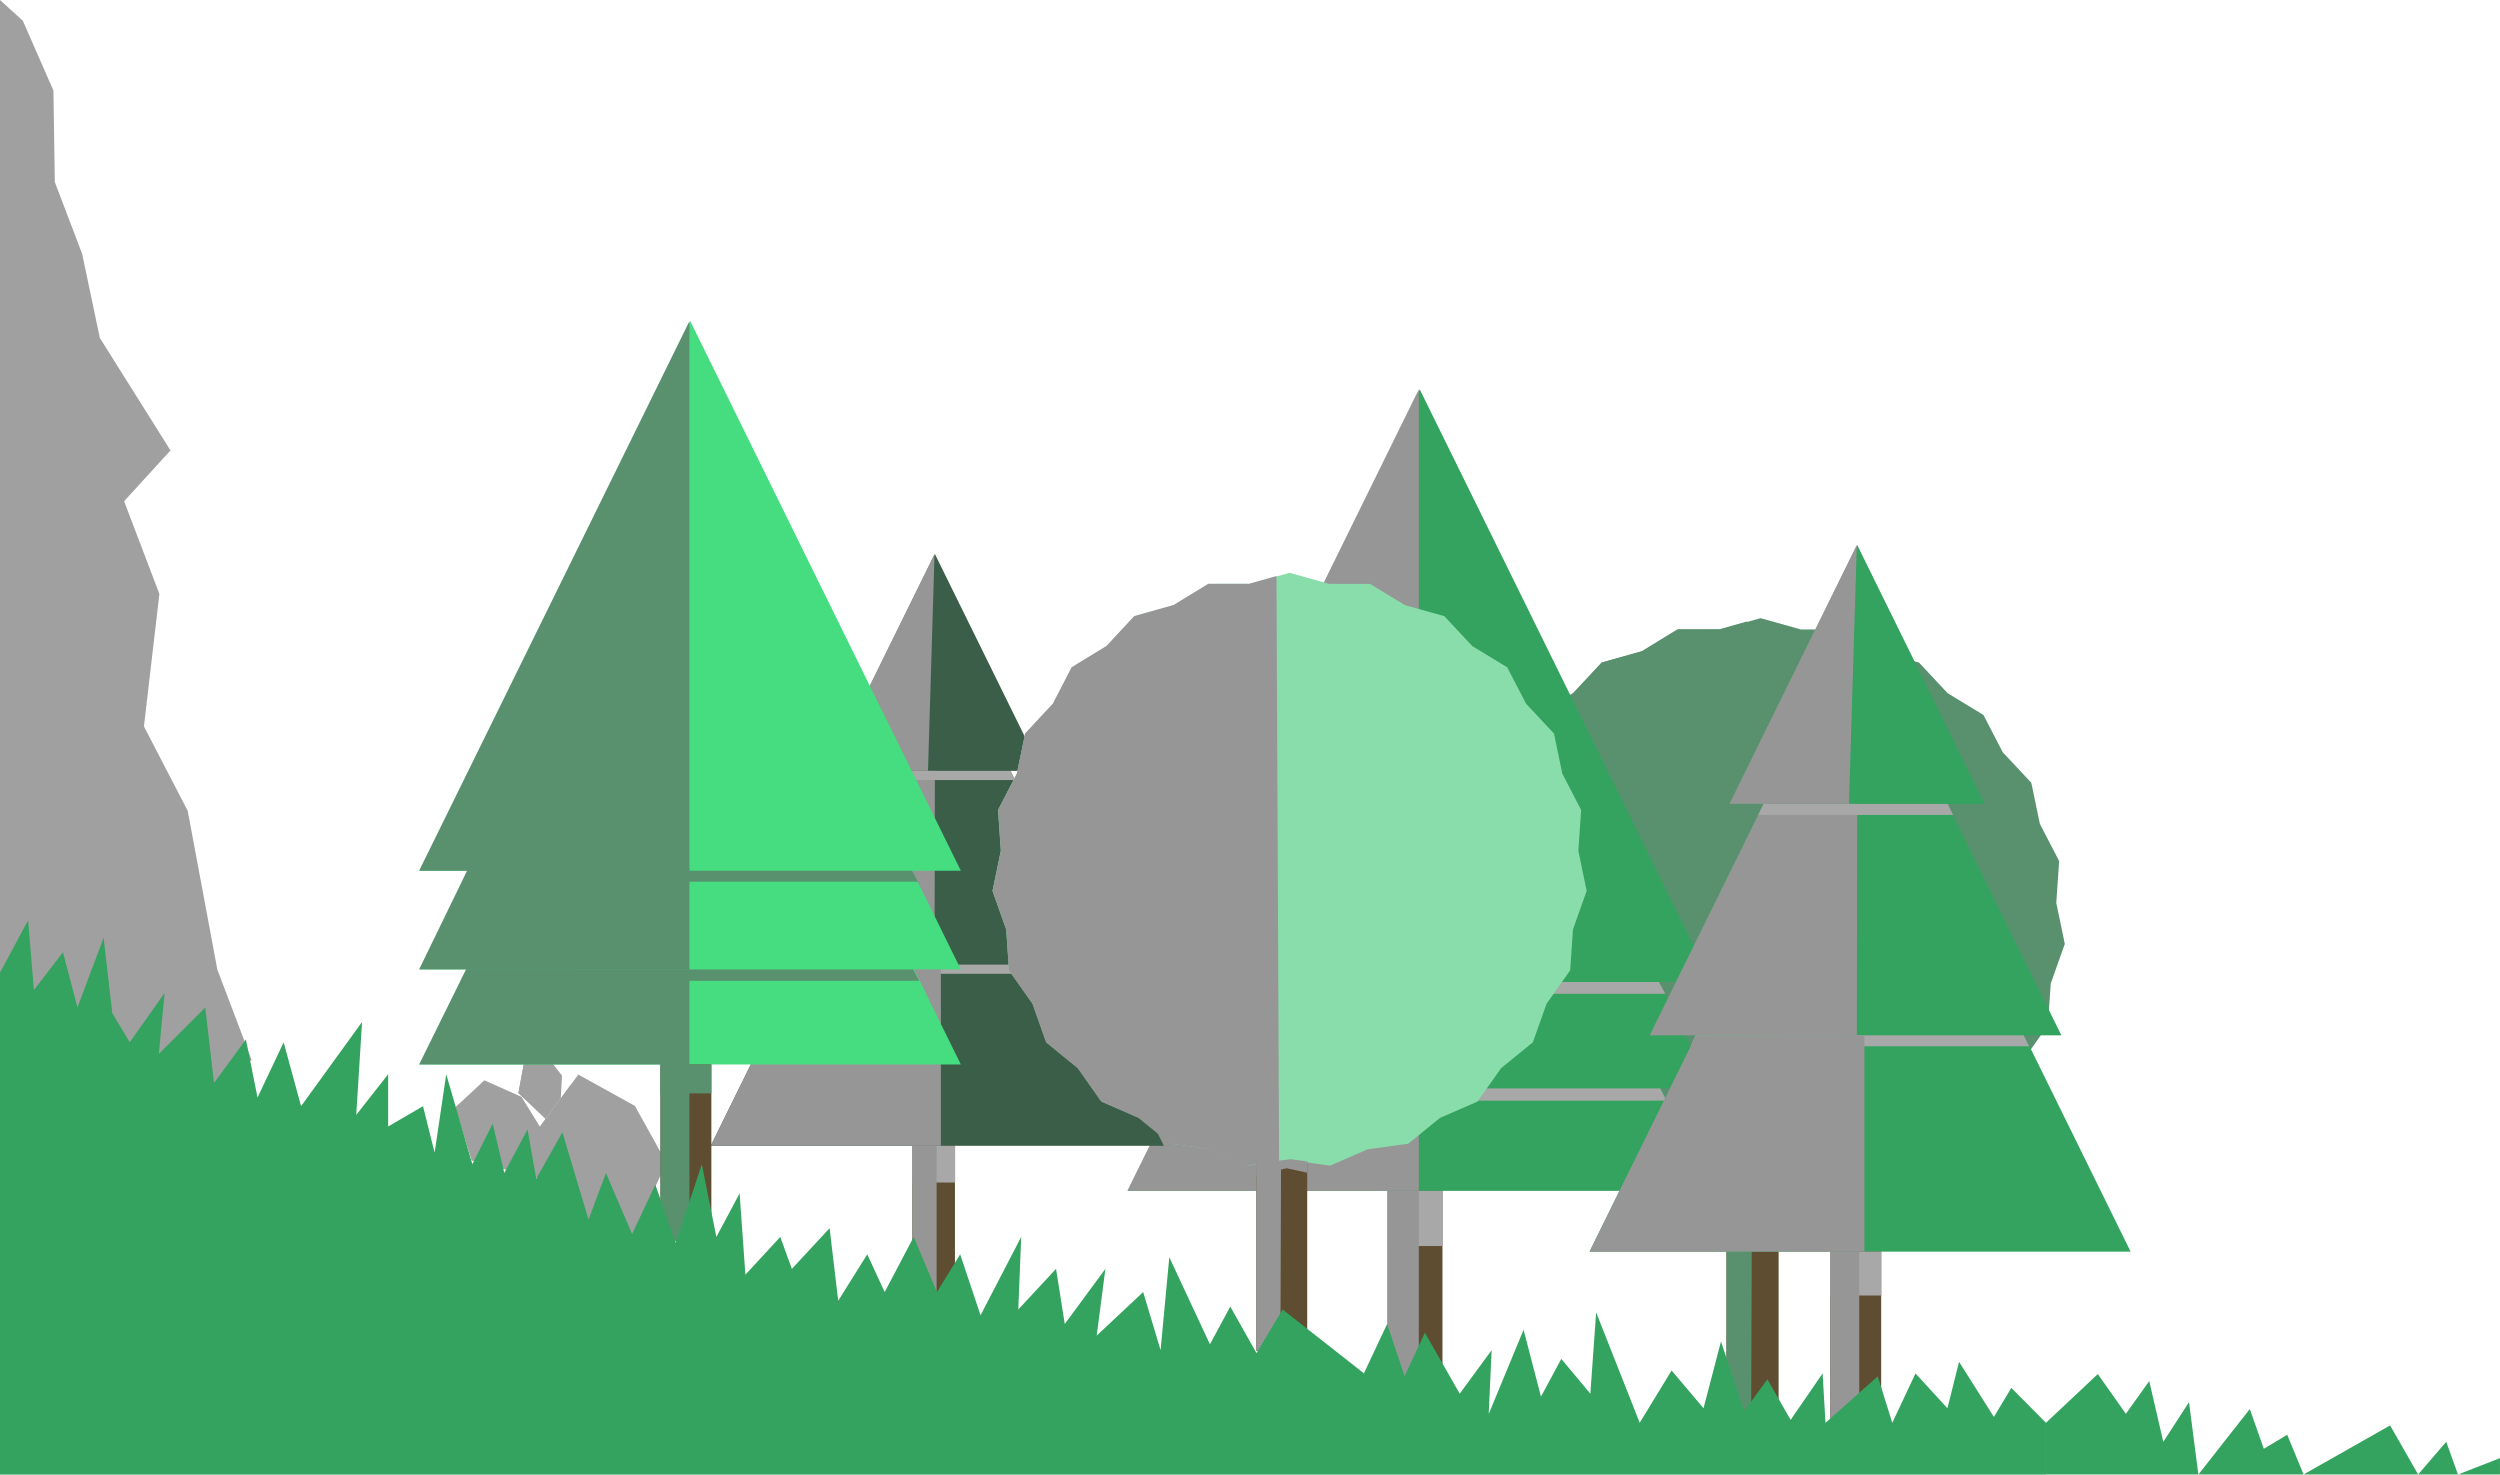 <svg xmlns="http://www.w3.org/2000/svg" viewBox="0 0 1488.29 877.84"><defs><style>.cls-1{isolation:isolate;}.cls-2,.cls-3,.cls-4{fill:#a0a0a0;}.cls-3{opacity:0.46;}.cls-10,.cls-3,.cls-4,.cls-7,.cls-9{mix-blend-mode:multiply;}.cls-5{fill:#5e4d31;}.cls-6,.cls-7{fill:#59916f;}.cls-8{fill:#34a35f;}.cls-9{fill:#a8a8a8;}.cls-10{fill:#969696;}.cls-11{fill:#3a5e48;}.cls-12{fill:#46dd81;}.cls-13{fill:#89ddaa;}</style></defs><title>ForestRock</title><g class="cls-1"><g id="Layer_1" data-name="Layer 1"><path class="cls-2" d="M109,665.35,149.81,631,129.4,577.26q-8.82-47.28-17.65-94.55L85.69,432.45q4.61-39.43,9.2-78.86l-21-55.21,27.6-30.23-42.06-67q-5.25-25-10.51-50-8.14-21.37-16.28-42.74L31.8,53.89,13.59,12.33,0,0V625.14Z"/><path class="cls-3" d="M66.46,347q-8.29-25.2-16.6-50.4L71.65,269Q55,238.37,38.46,207.77l14,65.44Q44.82,291,37.13,308.77q-6,34.94-12.08,69.86l19.76,19.05,15.37,7.62Q63.33,376.14,66.46,347Z"/><path class="cls-3" d="M.53,96.2,17.22,62.81,0,37.11v91.77l11.66,3.5Z"/><path class="cls-3" d="M101.64,642.79q-4.17-39-8.35-77.91L89.12,487l-7-40.35Q79.39,480,76.6,513.4L44.6,551,14,628.87Z"/><path class="cls-3" d="M9.73,546l15.69-72L49.3,505.32l33.31-76.27L38.22,467.49,25.42,474q-8.87,11.3-17.74,22.57L0,515.22v32.17Z"/><path class="cls-2" d="M370.47,750.09q13.09-29,26.2-58L378,658.41,344.28,639.7l-26.19,35.55q1.86,22.44,3.74,44.9Z"/><path class="cls-4" d="M358,742.42l22.74-50.33L362,658.41,339.65,646l-21.56,29.28q1.86,22.44,3.74,44.9Z"/><path class="cls-2" d="M322.11,701.85q.76-13.73,1.54-27.46L310.5,653l-22.19-9.86-17.22,16.1Q276,675,280.91,690.83Z"/><path class="cls-4" d="M315.43,699.87q.49-8.93,1-17.85l-13.15-21.38-22.2-9.86-10,8.47Q276,675,280.91,690.83Z"/><path class="cls-2" d="M324.76,666.15l9.07-12.27q.38-6.76.74-13.54l-6.95-9-15.81,2.09q-1.59,8.67-3.19,17.34Z"/><path class="cls-4" d="M322.21,662.88l4.12-8.1q1.51-6.87,3-13.74l-6.4-7.35-11.13-.29q-1.59,8.67-3.19,17.34Z"/><rect class="cls-5" x="1027.79" y="703.52" width="31.05" height="138.91"/><polygon class="cls-6" points="1048.1 368 1072.13 374.73 1097.08 374.73 1118.4 387.7 1142.42 394.43 1159.45 412.66 1180.77 425.63 1192.25 447.78 1209.28 466.02 1214.36 490.45 1225.84 512.6 1224.14 537.5 1229.21 561.93 1220.86 585.44 1219.15 610.33 1204.77 630.72 1196.41 654.23 1177.05 669.97 1162.66 690.36 1139.78 700.3 1120.42 716.04 1095.7 719.44 1072.82 729.38 1048.1 725.99 1023.38 729.38 1000.49 719.44 975.77 716.04 956.42 700.3 933.53 690.36 919.14 669.97 899.79 654.23 891.43 630.72 877.04 610.33 875.34 585.44 866.99 561.93 872.06 537.5 870.36 512.6 881.84 490.45 886.92 466.02 903.95 447.78 915.43 425.63 936.75 412.66 953.78 394.43 977.8 387.7 999.12 374.73 1024.07 374.73 1048.1 368"/><path class="cls-7" d="M1042.5,842.43h-14.71V728.31l15.11-1.95Q1042.71,784.4,1042.5,842.43Z"/><path class="cls-7" d="M1041.7,726.75l-19,2.63-22.78-9.94L975.27,716,956,700.3l-22.78-9.94L918.9,670l-19.26-15.74-8.32-23.52L877,610.33l-1.7-24.89L867,561.93l5-24.43-1.7-24.9,11.43-22.15L886.82,466l17-18.24,11.42-22.15,21.22-13,17-18.23,23.91-6.73,21.22-13h24.84l16.73-4.71Z"/><path class="cls-7" d="M1058.84,733.71l-12.48-2.7-18.57,4.37v-7.07l20.8-2.84,10.25,1.41Z"/><rect class="cls-5" x="826.03" y="676.09" width="32.7" height="146.28"/><polygon class="cls-8" points="845.19 356.15 932.03 532.55 1018.88 708.95 845.19 708.95 671.51 708.95 758.35 532.55 845.19 356.15"/><polygon class="cls-8" points="845.19 295.14 932.03 471.54 1018.88 647.93 845.19 647.93 671.51 647.93 758.35 471.54 845.19 295.14"/><polygon class="cls-8" points="845.19 231.78 932.03 408.17 1018.88 584.57 845.19 584.57 671.51 584.57 758.35 408.17 845.19 231.78"/><path class="cls-9" d="M699.67,591.61H991.36l-3.75-7H703.53Z"/><path class="cls-9" d="M697.74,655.24H992.15q-1.9-3.65-3.79-7.29H701.63Q699.7,651.6,697.74,655.24Z"/><rect class="cls-9" x="826.03" y="708.94" width="32.85" height="32.85"/><path class="cls-10" d="M844.64,231.78V584.57H671.12l86.76-176.4Z"/><path class="cls-10" d="M844.64,583.58v64.35H671.12l31.13-64.08Z"/><path class="cls-10" d="M844.64,647.9v61H671.12l30.16-61.12Z"/><rect class="cls-10" x="826.03" y="708.94" width="18.62" height="113.42"/><rect class="cls-5" x="543.11" y="656.6" width="25.39" height="113.59"/><polygon class="cls-11" points="557.99 408.15 625.43 545.13 692.87 682.11 557.99 682.11 423.12 682.11 490.55 545.13 557.99 408.15"/><polygon class="cls-11" points="555.71 365.81 607.02 470.03 658.33 574.25 555.71 574.25 453.09 574.25 504.4 470.03 555.71 365.81"/><polygon class="cls-11" points="556.55 329.81 588.34 394.37 620.12 458.92 556.55 458.92 492.99 458.92 524.77 394.37 556.55 329.81"/><path class="cls-9" d="M473.45,579.72H642.27l-2.73-5.47H476Z"/><rect class="cls-9" x="543.11" y="682.11" width="25.51" height="21.87"/><path class="cls-10" d="M556.35,329.81l-3.9,129.08-59.6,0,31.75-64.55Z"/><path class="cls-10" d="M560.13,574.25V682.11h-137Q449.55,628.4,476,574.7Z"/><rect class="cls-10" x="543.11" y="682.11" width="14.46" height="88.08"/><path class="cls-10" d="M556.55,458.92q-.09,57.66-.2,115.33H453.09q28.4-57.66,56.78-115.33Z"/><path class="cls-9" d="M507.18,464.39h97.15l-2.65-5.47H509.87C509,460.74,508.08,462.56,507.18,464.39Z"/><rect class="cls-5" x="393.17" y="603.22" width="30.32" height="135.65"/><polygon class="cls-12" points="410.94 306.54 491.47 470.11 572 633.69 410.94 633.69 249.88 633.69 330.41 470.11 410.94 306.54"/><polygon class="cls-12" points="410.94 249.96 491.47 413.53 572 577.11 410.94 577.11 249.88 577.11 330.41 413.53 410.94 249.96"/><polygon class="cls-12" points="410.94 191.2 491.47 354.77 572 518.35 410.94 518.35 249.88 518.35 330.41 354.77 410.94 191.2"/><path class="cls-7" d="M276,524.88h270.5L543,518.35H279.57Z"/><path class="cls-7" d="M274.2,583.88h273l-3.51-6.76H277.81C276.61,579.37,275.41,581.63,274.2,583.88Z"/><path class="cls-7" d="M410.43,191.2V518.35H249.51L330,354.78Z"/><path class="cls-7" d="M410.43,517.44v59.67H249.51l28.88-59.43Z"/><path class="cls-7" d="M410.43,577.07v56.62H249.51l28-56.68Z"/><rect class="cls-7" x="393.17" y="633.69" width="17.26" height="105.18"/><rect class="cls-7" x="399.69" y="627.12" width="17.26" height="30.32" transform="translate(1050.6 233.95) rotate(90)"/><rect class="cls-5" x="1089.57" y="714.66" width="30.32" height="135.65"/><polygon class="cls-8" points="1107.34 417.98 1187.87 581.55 1268.4 745.13 1107.34 745.13 946.28 745.13 1026.81 581.55 1107.34 417.98"/><polygon class="cls-8" points="1104.62 367.41 1165.89 491.87 1227.17 616.33 1104.62 616.33 982.07 616.33 1043.35 491.87 1104.62 367.41"/><polygon class="cls-8" points="1105.63 324.43 1143.58 401.52 1181.53 478.6 1105.63 478.6 1029.72 478.6 1067.68 401.52 1105.63 324.43"/><path class="cls-9" d="M1006.38,622.86H1208l-3.27-6.53H1009.44Z"/><rect class="cls-9" x="1089.57" y="745.12" width="30.47" height="26.11"/><path class="cls-10" d="M1105.39,324.43q-2.34,77.07-4.67,154.14l-71.17,0,37.92-77.08Z"/><path class="cls-10" d="M1109.89,616.33V745.12H946.28l63.15-128.26Z"/><rect class="cls-10" x="1089.57" y="745.12" width="17.26" height="105.18"/><path class="cls-10" d="M1105.63,478.6l-.24,137.73H982.07q33.91-68.87,67.81-137.73Z"/><path class="cls-9" d="M1046.67,485.13h116l-3.16-6.53H1049.88Z"/><rect class="cls-5" x="747.88" y="668.64" width="30.32" height="135.65"/><polygon class="cls-13" points="767.71 341 791.17 347.57 815.54 347.57 836.36 360.23 859.82 366.8 876.45 384.61 897.27 397.27 908.48 418.9 925.11 436.71 930.07 460.57 941.28 482.2 939.62 506.51 944.57 530.37 936.41 553.33 934.75 577.64 920.7 597.54 912.54 620.5 893.64 635.88 879.59 655.79 857.24 665.5 838.34 680.87 814.2 684.19 791.85 693.9 767.71 690.58 743.57 693.9 721.22 684.19 697.08 680.87 678.18 665.5 655.83 655.79 641.78 635.88 622.88 620.5 614.72 597.54 600.67 577.64 599 553.33 590.84 530.37 595.8 506.51 594.14 482.2 605.35 460.57 610.31 436.71 626.94 418.9 638.15 397.27 658.97 384.61 675.6 366.8 699.06 360.23 719.88 347.57 744.25 347.57 767.71 341"/><g id="Shadows"><path class="cls-10" d="M762.24,804.29H747.88V692.85l14.75-1.91Z"/><path class="cls-10" d="M761.46,691.33l-18.6,2.57-22.24-9.71-24-3.32L677.78,665.5l-22.25-9.71-14-19.91L622.73,620.5l-8.12-23-14-19.91L599,553.33l-8.13-23,4.94-23.86-1.66-24.31,11.16-21.63,4.94-23.86,16.55-17.8,11.16-21.64,20.72-12.66,16.56-17.81,23.35-6.57,20.72-12.66h24.26l16.34-4.6Q760.68,517.15,761.46,691.33Z"/><path class="cls-10" d="M778.2,698.13,766,695.48l-18.13,4.27v-6.9l20.31-2.77,10,1.37Z"/></g><path class="cls-8" d="M0,579l16.73-31.11q1.72,20.73,3.46,41.48l17.29-22.47,8.64,32.85,15.56-41.49,3,26.05q1.09,9.45,2.18,18.89l10.38,17.29L98,591.13q-1.73,18.15-3.46,36.3l27.66-27.65,5.19,44.94,19-25.93q3.47,17.3,6.92,34.57,7.77-16.41,15.55-32.84l10.38,38,36.3-50.13q-1.72,27.66-3.46,55.32l19-24.2v31.11l20.74-12.1q3.46,13.83,6.92,27.66,3.45-23.34,6.91-46.67l15.56,53.58q6-12.09,12.1-24.2,3.45,14.7,6.91,29.39l3.78-7.09,10.05-18.84,5.19,29.39q7.77-13.83,15.56-27.66L350.36,726l10.38-27.66,15.55,36.3,13.83-29.39q6.06,17.29,12.1,34.58c.87-2.6,1.73-5.19,2.6-7.78l13-38.9q4.32,21.61,8.65,43.22l13.83-25.93,3.45,48.4,20.75-22.47,6.91,19,22.47-24.21L499,774.37q8.64-13.83,17.29-27.66,5.17,11.24,10.37,22.48,8.64-16.43,17.29-32.85l13.83,32.85q6.9-11.25,13.82-22.48L583.74,783l5.44-10.49q9.38-18.09,18.76-36.18-.87,21.61-1.73,43.22l22.47-24.2,5.19,32.84q12.09-16.43,24.2-32.84l-5.19,39.76,27.66-25.93,10.37,34.57c.05-.48.09-1,.14-1.45q2.52-26.92,5.05-53.87l24.2,51.86,12.1-22.47L748,805.49q7.77-13,15.56-25.93l48.4,38,13.83-29.39,10.37,31.12q6-13,12.1-25.93L869,829.69l19-25.93q-.87,19-1.73,38L907,791.66q5.18,19.88,10.37,39.76,6-11.24,12.1-22.48l17.29,20.75,3.45-48.4q8.71,22.05,17.42,44.12L976.14,847l19-31.12,19,22.47,10.38-39.76,13.83,41.49q6.9-9.51,13.82-19l13.83,24.2,3.94-5.73,15.08-21.93q.87,14.68,1.73,29.39l31.11-27.66q4.32,13.83,8.65,27.66l13.83-29.39,19,20.74q3.46-13.83,6.92-27.66L1187,843.52l10.37-17.29L1218,847v30.86H0Z"/><path class="cls-8" d="M1218,847l30.86-29,16.7,23.66,13.92-19.48q4.18,18.09,8.36,36.19,7.65-11.83,15.31-23.67,2.77,21.57,5.57,43.13l30.62-39q4.17,11.83,8.35,23.66l13.92-8.35,9.75,23.64,51.5-29.21,16.7,29.21,16.71-19.46,7,19.46,25-9.72v9.72H1218Z"/></g></g></svg>